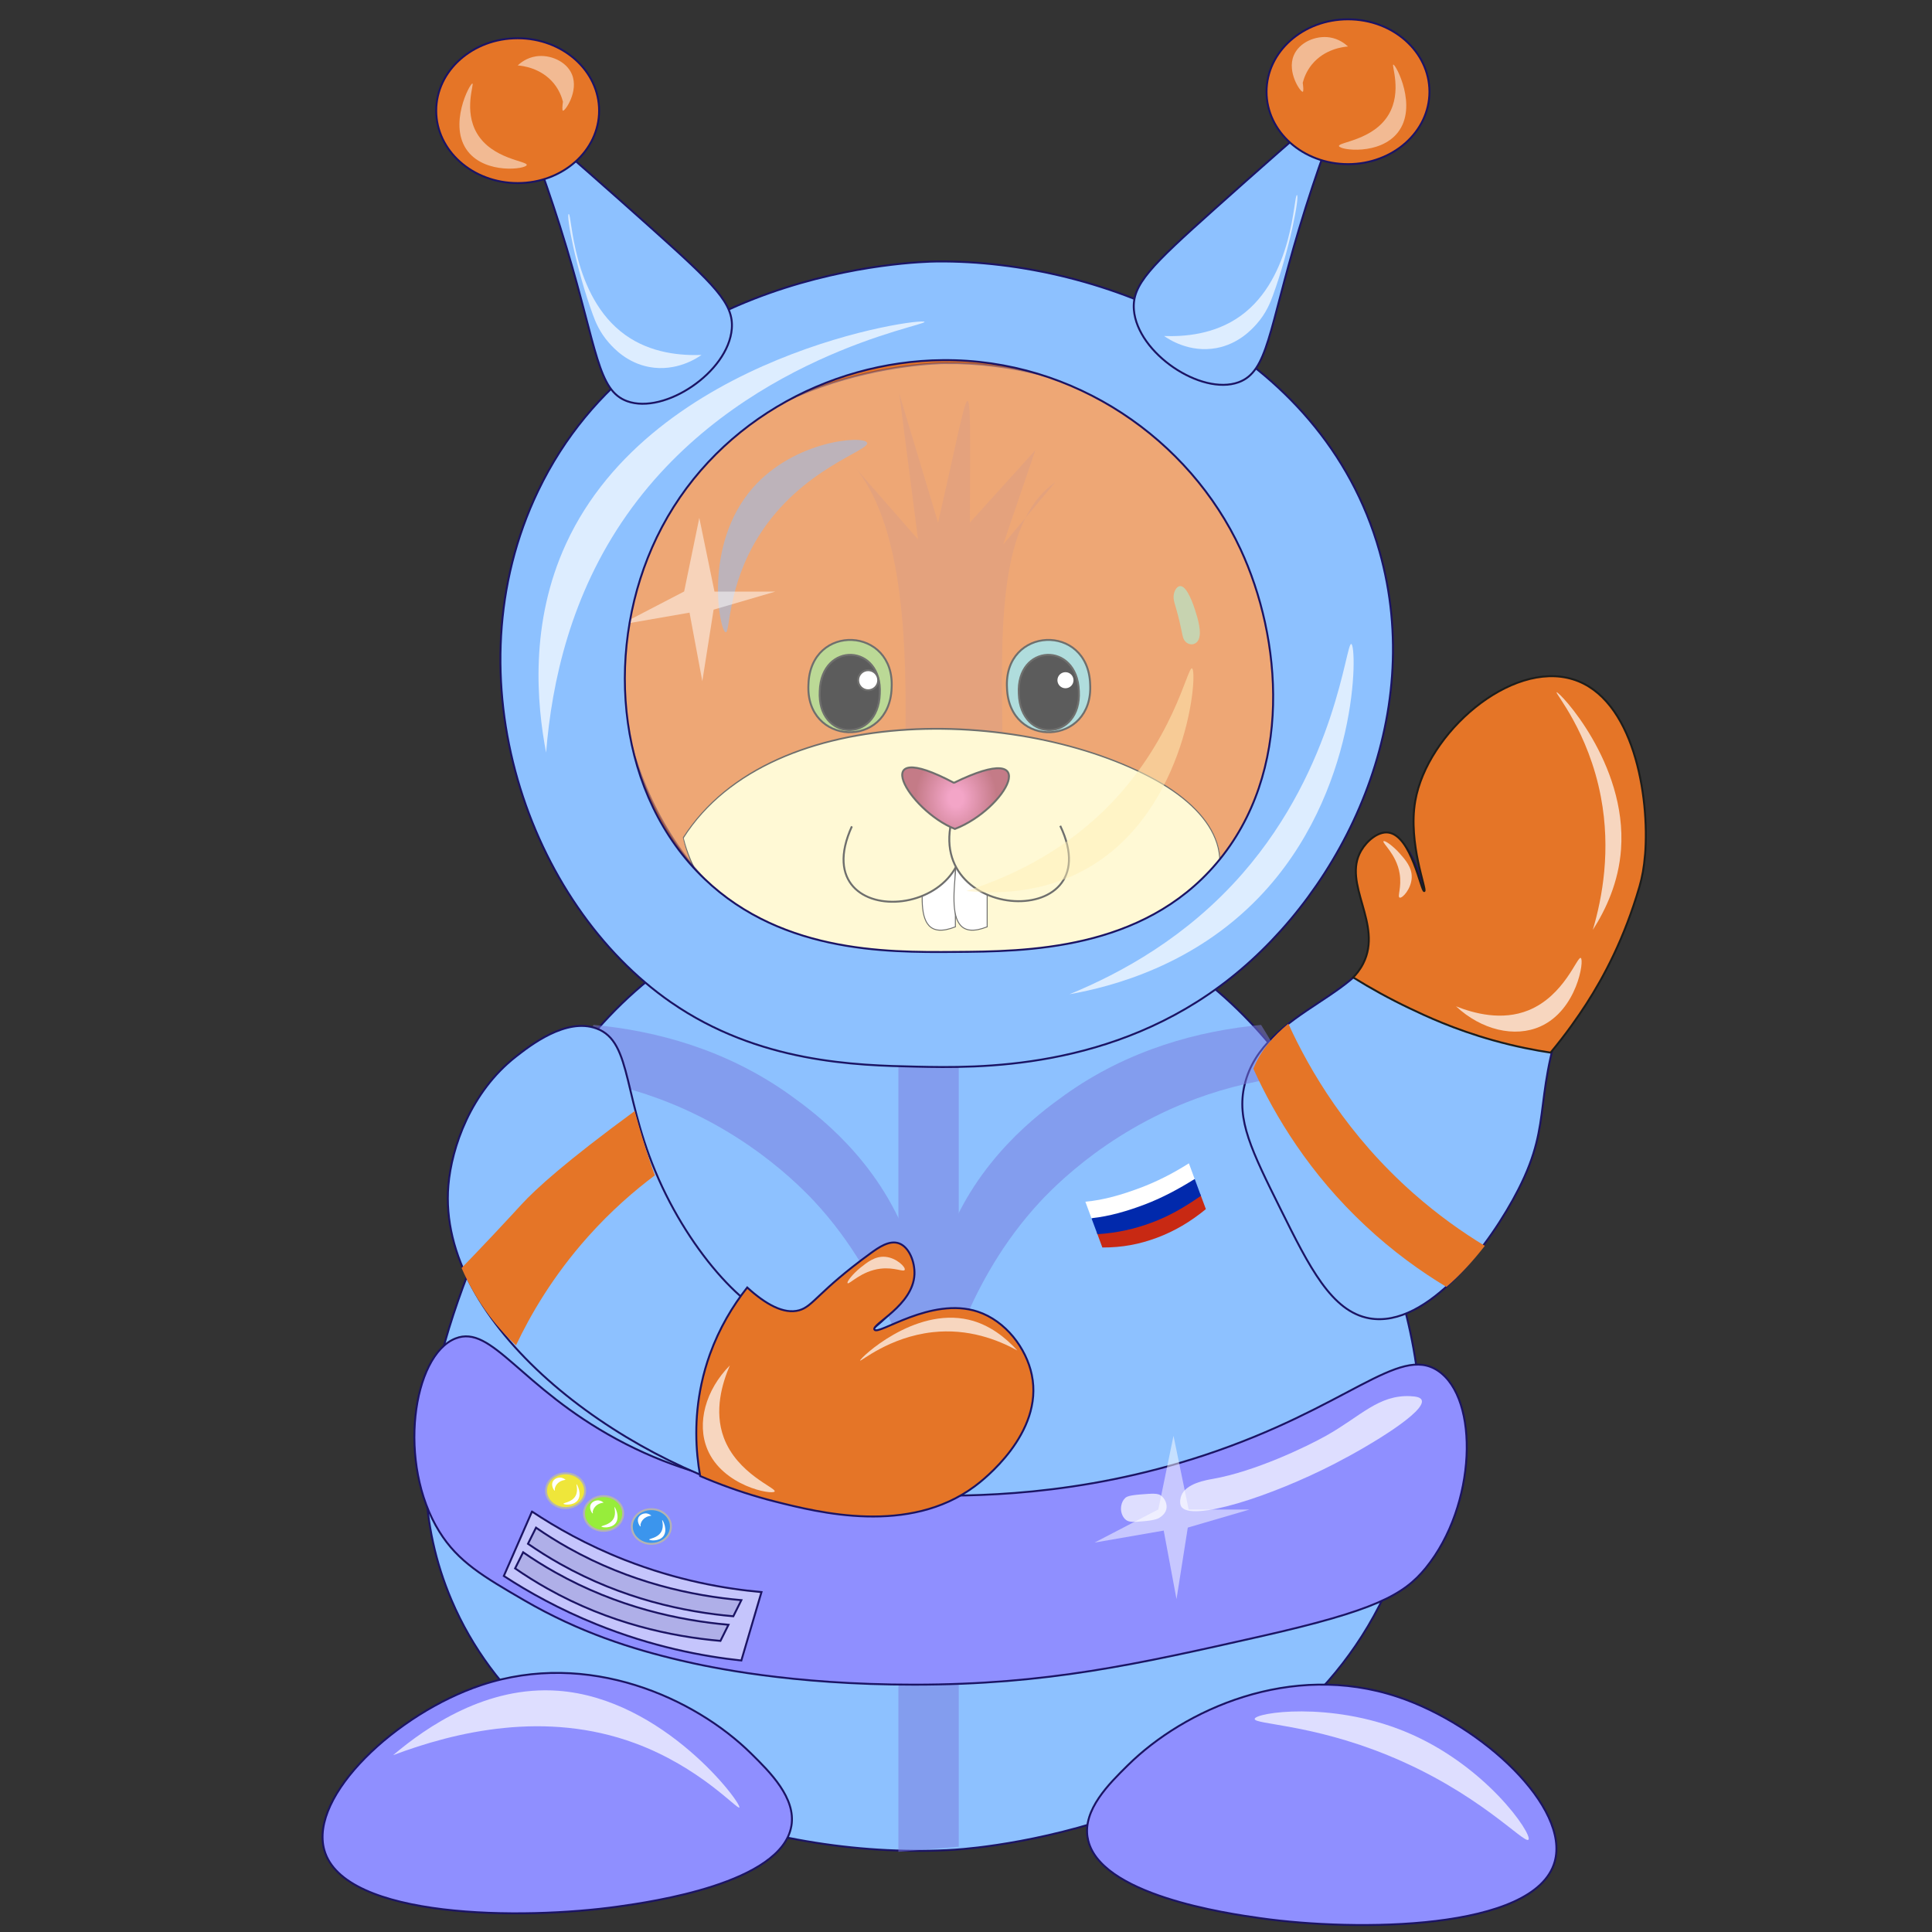 <?xml version="1.0" encoding="UTF-8"?>
<svg id="_Слой_1" data-name="Слой 1" xmlns="http://www.w3.org/2000/svg" xmlns:xlink="http://www.w3.org/1999/xlink" viewBox="0 0 500 500">
  <rect x="0" y="0" width="500" height="500" fill="#333333" stroke="none"/>
  <defs>
    <style>
      .cls-1 {
        fill: #95c35a;
      }

      .cls-1, .cls-2, .cls-3, .cls-4, .cls-5, .cls-6, .cls-7, .cls-8, .cls-9, .cls-10, .cls-11, .cls-12, .cls-13, .cls-14, .cls-15, .cls-16, .cls-17 {
        stroke-miterlimit: 10;
      }

      .cls-1, .cls-2, .cls-3, .cls-4, .cls-5, .cls-6, .cls-7, .cls-8, .cls-9, .cls-10, .cls-12, .cls-13, .cls-14, .cls-15, .cls-16, .cls-17 {
        stroke-width: .5px;
      }

      .cls-1, .cls-5, .cls-6, .cls-8, .cls-11, .cls-14, .cls-15, .cls-16 {
        stroke: #1d1d1b;
      }

      .cls-2 {
        fill: #efe63a;
      }

      .cls-2, .cls-9, .cls-10 {
        stroke: #b3b3b3;
      }

      .cls-18 {
        fill: #a1ffed;
      }

      .cls-18, .cls-19, .cls-20, .cls-21, .cls-22 {
        opacity: .5;
      }

      .cls-23, .cls-4, .cls-21, .cls-11, .cls-24, .cls-15 {
        fill: #fff;
      }

      .cls-19, .cls-12 {
        fill: #8dc1ff;
      }

      .cls-3 {
        fill: #c5c5fc;
      }

      .cls-3, .cls-4, .cls-7, .cls-12, .cls-13, .cls-17 {
        stroke: #1b1464;
      }

      .cls-4 {
        opacity: .36;
      }

      .cls-6, .cls-25, .cls-13 {
        fill: #e57527;
      }

      .cls-7 {
        fill: #8f8fff;
      }

      .cls-8 {
        fill: #83caca;
      }

      .cls-9 {
        fill: #97ed3b;
      }

      .cls-10 {
        fill: #3b95ed;
      }

      .cls-11 {
        stroke-width: .25px;
      }

      .cls-24 {
        opacity: .7;
      }

      .cls-26 {
        fill: #c82913;
      }

      .cls-27 {
        fill: #7a7add;
      }

      .cls-22 {
        fill: #fff1b8;
      }

      .cls-14, .cls-28 {
        fill: #fff6bd;
      }

      .cls-29 {
        fill: #0129ac;
      }

      .cls-16 {
        fill: url(#_Безымянный_градиент_47);
      }

      .cls-30 {
        fill: #d56e34;
      }

      .cls-17 {
        fill: #afafe8;
      }

      .cls-31 {
        fill: #1d1d1b;
      }
    </style>
    <radialGradient id="_Безымянный_градиент_47" data-name="Безымянный градиент 47" cx="231.29" cy="206.57" fx="231.29" fy="206.57" r="13.05" gradientTransform="translate(55.44 0) scale(.83 1)" gradientUnits="userSpaceOnUse">
      <stop offset=".17" stop-color="#ec72a8"/>
      <stop offset=".97" stop-color="#a33044"/>
    </radialGradient>
  </defs>
  <g>
    <g>
      <path class="cls-12" d="m237.71,228.65c-33.13.53-56,15.1-61.47,18.75-23.39,15.64-34.61,35.58-41.68,51.05-16.28,35.64-34.67,75.91-17.71,115.65,21.47,50.32,85.8,67.44,130.24,64.6,7.79-.5,85.75-7.09,112.53-68.77,22.54-51.91-8.04-104.05-16.67-118.78-6.16-10.51-17.85-29.92-41.68-44.8-27.6-17.25-54.59-17.86-63.56-17.71Z"/>
      <path class="cls-12" d="m322.1,280.75c-2.16,9.07,1.76,16.96,9.38,32.3,7.34,14.77,13.11,26.38,22.92,28.13,15.12,2.7,31.48-19.48,38.55-33.34,9.45-18.51,3.02-23.54,13.55-51.05,7.51-19.63,12.52-21.62,13.55-34.38,1.1-13.72-2.7-36.32-16.67-40.64-14.41-4.44-33.72,12.39-36.47,28.13-1.71,9.83,2.78,20.66,2.08,20.84-.74.19-2.94-12.87-8.34-13.55-2.5-.31-5,2.12-6.25,4.17-3.82,6.27,2.04,12.45,2.08,19.8.09,16.56-29.55,19.31-34.38,39.59Z"/>
      <g>
        <path class="cls-6" d="m323.84,235.43c-7.16-10.48,10.83-9.54,2.46-16.99,5.25-3.24,11.96-8.2,11.58-14.35-4.95-.2,6.86-26.35-2.89-25.36,7.45-2.74,11.74-15.15.87-15.56,4.04-5.97,7.36-17.3-5.47-14.02,4.12-4.89,2.63-14.76-5.77-11.4,4.95-3.12,7.57-16.86-1.47-9.07,10.99-7.46-5.52-22.49-13.29-16.99,5.83-8.2,1.28-15.5-9.93-9.61,7.71-11.54-19.3-20.55-24.68-8.55-.21-10.16-4.33-14.37-11.2-3.81.55-3.34-12.39-12.78-13.06-15.78,0,0,2.22,26.42-4.5,16.42-8.59-15.29-13.37-12.32-19.45-.64-12.91-13.5-5.75,4.32-26.02-2.41,3.59,8.59-30.63,7.96-19.78,24.38-8.08-5.41-23.98,9.42-13.3,16.99-9.04-7.75-6.42,5.92-1.47,9.07-8.4-3.36-9.9,6.52-5.77,11.4-12.83-3.27-9.51,8.05-5.47,14.02-10.87.41-6.58,12.82.87,15.56-9.75-1.04,2.04,25.22-2.9,25.36-.38,6.15,6.33,11.11,11.58,14.35-8.52,7.56,9.61,6.16,2.46,16.99"/>
        <path class="cls-30" d="m235.24,223.5c-4.24-13.92,6.3-76.98-13.63-102.16,0,0,15.97,18.25,15.97,18.25l-4.88-37.82,10.07,33.47c8.94-38.79,8.4-45.03,8.23,0,0,0,16.96-18.76,16.96-18.76l-8.33,24.41,13.47-16.08c-31.32,21.47,7.51,125.07-37.86,98.69Z"/>
        <g>
          <path class="cls-28" d="m252.42,263.17c162.13-44.46-33.22-113.84-75.59-46.35,3.86,20.24,37.73,48.81,75.59,46.35Z"/>
          <path class="cls-31" d="m252.42,263.17c9.64-2.67,19.2-5.71,28.46-9.51,9.2-3.81,18.36-8.25,25.93-14.82,14.99-13.2,9.28-26.64-6.17-35.89-33.18-19.5-100.71-22.2-123.69,13.94,3.71,15.03,17.02,26.92,30.15,34.84,13.61,8,29.48,12.42,45.31,11.44h0Zm0,0c-15.83,1.03-31.74-3.35-45.38-11.31-12.75-7.6-27.08-20.07-30.32-35.11,23.21-36.52,90.57-33.86,124.09-14.06,15.5,9.33,21.32,22.99,6.12,36.29-7.61,6.56-16.79,10.97-26.02,14.77-9.27,3.78-18.84,6.79-28.49,9.43h0Z"/>
        </g>
        <g>
          <path class="cls-1" d="m230.75,178.04c-.52,15.92-22.43,14.94-21.52-.97.52-15.92,22.43-14.93,21.52.97Z"/>
          <path class="cls-5" d="m227.69,179.55c-.44,12.97-16.26,12.26-15.54-.7.44-12.96,16.26-12.26,15.54.7Z"/>
        </g>
        <g>
          <path class="cls-11" d="m247.25,239.86c-13.67,5.42-6.48-15.88-8.23-21.95,0,0,8.23,0,8.23,0v21.95Z"/>
          <path class="cls-11" d="m255.48,239.86c-13.67,5.42-6.48-15.88-8.23-21.95,0,0,8.23,0,8.23,0v21.95Z"/>
        </g>
        <g>
          <path class="cls-14" d="m247.43,208.14c12.1,30.26-40.18,34.69-26.96,5.72"/>
          <path class="cls-14" d="m274.39,213.72c13.56,28.32-38.78,25.06-26.96-4.92"/>
        </g>
        <g>
          <g>
            <path class="cls-8" d="m260.61,178.04c.52,15.92,22.43,14.94,21.52-.97-.52-15.92-22.43-14.93-21.52.97Z"/>
            <path class="cls-5" d="m263.67,179.55c.44,12.97,16.26,12.26,15.54-.7-.44-12.96-16.26-12.26-15.54.7Z"/>
          </g>
          <circle class="cls-23" cx="275.74" cy="176.04" r="2.08"/>
        </g>
        <path class="cls-16" d="m246.85,202.61c23.75-11.65,13.59,6.81.28,11.92-12.14-4.82-23.28-24.18-.2-11.91"/>
        <circle class="cls-15" cx="224.68" cy="176.04" r="2.6"/>
      </g>
      <path class="cls-7" d="m281.47,475.59c-1.23-7.26,5.53-13.93,10.42-18.75,14.56-14.37,42.13-26.94,69.81-17.71,22.03,7.34,44.63,28.66,40.64,42.72-5.08,17.85-51.39,18.08-76.06,14.59-8.44-1.19-42.29-5.98-44.8-20.84Z"/>
      <path class="cls-7" d="m204.81,472.56c1.23-7.26-5.53-13.93-10.42-18.75-14.56-14.37-42.13-26.94-69.81-17.71-22.03,7.34-44.63,28.66-40.64,42.72,5.08,17.85,51.39,18.08,76.06,14.59,8.44-1.19,42.29-5.98,44.8-20.84Z"/>
      <g class="cls-20">
        <g>
          <path class="cls-27" d="m334.08,278.56c-7.72.85-16.04,2.63-24.65,5.82-24.36,9.02-38.65,24.72-42.08,28.65-18.71,21.41-21.55,43.86-25.07,42.98-3.07-.76-3.47-18.47,2.69-34.92,7.89-21.1,23.84-32.86,30.44-37.61,16.65-11.95,35-16.74,50.96-18.23,1.22,1.94,2.27,3.72,3.17,5.26,1.15,1.95,2.74,4.67,4.55,8.04Z"/>
          <path class="cls-27" d="m145.91,278.55c7.72.85,16.04,2.63,24.65,5.82,24.36,9.02,38.65,24.72,42.08,28.65,18.71,21.41,21.55,43.86,25.07,42.98,3.07-.76,3.47-18.47-2.69-34.92-7.89-21.1-23.84-32.86-30.44-37.61-16.65-11.95-35-16.74-50.96-18.23-1.22,1.94-2.27,3.72-3.17,5.26-1.15,1.95-2.74,4.67-4.55,8.04Z"/>
        </g>
        <path class="cls-27" d="m232.5,479.24v-207.86h15.63v206.55c-5.21.44-10.42.88-15.63,1.32Z"/>
      </g>
      <path class="cls-7" d="m236.66,387.03c-27.23-.41-51.61-.78-77.1-14.59-24.96-13.52-32.24-29.78-41.68-26.05-11.08,4.38-15.15,32.35-4.17,50.01,4.85,7.81,11.43,11.63,21.88,17.71,14.37,8.36,27.97,12.67,40.64,15.63,7.38,1.73,28.42,6.27,60.43,6.25,34.33-.02,57.56-5.27,89.61-12.5,29.66-6.7,37.03-10.73,42.72-17.71,13.15-16.14,13.94-43.88,3.13-51.05-10.18-6.75-23.25,9.59-60.43,21.88-32.76,10.83-60.45,10.64-75.02,10.42Z"/>
      <path class="cls-24" d="m305.68,387.17c-.05.15-.57,1.69.01,2.69,2.43,4.11,23.18-2.52,39.79-11.09,9.56-4.93,23.64-13.53,22.45-16.44-.28-.68-1.34-.93-2.85-1-8.33-.43-12.98,5.26-21.87,10.23-5.31,2.98-18.47,9.24-29.24,11.16-1.75.31-7.15,1.17-8.29,4.45Z"/>
      <path class="cls-24" d="m301.84,390.62c.33-1.35-.38-2.83-1.39-3.58-.82-.62-2.29-.52-5.2-.29-3.13.25-3.7.59-4.1.98-1.13,1.11-1.05,2.75-1.04,2.95.02.3.15,1.76,1.27,2.66.84.67,2.15.57,4.73.34,2.96-.26,3.73-.72,4.1-.98.44-.31,1.34-.94,1.62-2.08Z"/>
      <g>
        <ellipse class="cls-2" cx="146.38" cy="385.79" rx="5.06" ry="4.49"/>
        <path class="cls-23" d="m145.82,389.16c.06.26,2.53.59,3.65-.84,1.26-1.61-.13-4.24-.28-4.21-.12.02.55,1.67-.28,3.09-.95,1.61-3.15,1.72-3.09,1.97Z"/>
        <path class="cls-23" d="m145.26,382.42c-.87-.14-1.91.3-2.25,1.12-.43,1.04.43,2.28.56,2.25.06-.02.03-.3,0-.56.08-.29.23-.71.56-1.12.8-.98,1.98-1.1,2.25-1.12-.17-.16-.56-.47-1.12-.56Z"/>
      </g>
      <g>
        <ellipse class="cls-9" cx="156.21" cy="391.69" rx="5.06" ry="4.49"/>
        <path class="cls-23" d="m155.65,395.06c.06.26,2.53.59,3.65-.84,1.26-1.61-.13-4.24-.28-4.21-.12.02.55,1.67-.28,3.09-.95,1.61-3.15,1.72-3.09,1.97Z"/>
        <path class="cls-23" d="m155.09,388.32c-.87-.14-1.91.3-2.25,1.12-.43,1.04.43,2.28.56,2.25.06-.02.03-.3,0-.56.08-.29.23-.71.56-1.12.8-.98,1.98-1.1,2.25-1.12-.17-.16-.56-.47-1.12-.56Z"/>
      </g>
      <g>
        <ellipse class="cls-10" cx="168.57" cy="395.06" rx="5.06" ry="4.49"/>
        <path class="cls-23" d="m168.01,398.43c.06.26,2.53.59,3.65-.84,1.26-1.61-.13-4.24-.28-4.21-.12.02.55,1.67-.28,3.09-.95,1.61-3.15,1.72-3.09,1.97Z"/>
        <path class="cls-23" d="m167.45,391.69c-.87-.14-1.91.3-2.25,1.12-.43,1.04.43,2.28.56,2.25.06-.02.03-.3,0-.56.08-.29.23-.71.56-1.12.8-.98,1.98-1.1,2.25-1.12-.17-.16-.56-.47-1.12-.56Z"/>
      </g>
      <path class="cls-3" d="m137.68,391.19c6.22,4.13,14.21,8.67,23.96,12.5,13.75,5.4,26.16,7.51,35.43,8.34-1.74,5.9-3.47,11.81-5.21,17.71-9.98-1.07-23.09-3.55-37.51-9.38-9.58-3.87-17.57-8.33-23.96-12.5,2.43-5.56,4.86-11.11,7.29-16.67Z"/>
      <path class="cls-17" d="m138.72,395.36c2.58,1.79,5.36,3.54,8.34,5.21,16.19,9.09,32.22,12.44,44.8,13.55-.69,1.39-1.39,2.78-2.08,4.17-12.58-1.11-28.62-4.45-44.8-13.55-2.98-1.67-5.75-3.42-8.34-5.21.69-1.39,1.39-2.78,2.08-4.17Z"/>
      <path class="cls-17" d="m135.39,401.73c2.58,1.79,5.36,3.54,8.34,5.21,16.19,9.09,32.22,12.44,44.8,13.55-.69,1.39-1.39,2.78-2.08,4.17-12.58-1.11-28.62-4.45-44.8-13.55-2.98-1.67-5.75-3.42-8.34-5.21.69-1.39,1.39-2.78,2.08-4.17Z"/>
      <g>
        <g>
          <path class="cls-4" d="m244.79,93.95c-3.96.04-56.48,1.44-77.08,44.38-17.28,36.02-1.81,79.82,25.69,98.88,15.54,10.76,32.35,11.65,47.49,12.46,17.82.95,44.18,2.35,65.57-14.75,23.63-18.89,33.79-54.43,23.96-84.9-12.51-38.78-53.19-56.38-85.64-56.06Z"/>
          <path class="cls-19" d="m224.4,114.58c-.85-1.95-18.74-.69-29.58,11.68-12.95,14.78-8.6,37.17-7.01,37.37,1.17.15.39-11.88,8.56-24.91,10.99-17.52,28.91-22.11,28.03-24.14Z"/>
          <path class="cls-22" d="m250.1,230.58c6.57.69,19.57,1.06,31.92-6.23,25.47-15.03,28.06-50.78,26.47-51.38-1.21-.46-4.83,19.18-22.58,36.59-11.88,11.65-25.37,17.68-35.81,21.02Z"/>
          <path class="cls-21" d="m177.05,153.11l3.93-19.08,3.93,19.08h15.73l-15.96,4.67-2.92,18.51c-1.1-5.91-2.2-11.82-3.31-17.74-5.97,1.04-11.94,2.08-17.91,3.11,5.5-2.86,11-5.71,16.49-8.57Z"/>
        </g>
        <path class="cls-18" d="m303.78,153.81c-.28,1.52.39,2.48,1.44,6.87.85,3.55.77,4.42,1.47,5.25,1.01,1.19,2.62,1.06,3.36-.13,1.18-1.91-.17-6.07-.75-7.87-.38-1.18-1.94-5.98-3.69-6.24-.89-.13-1.61.94-1.83,2.13Z"/>
      </g>
      <path class="cls-12" d="m357.01,142.69c-14.9-52.69-71.88-75.45-114.61-75.02-5.29.05-75.58,1.93-103.15,59.39-23.13,48.2-2.43,106.83,34.38,132.32,22.77,15.77,48.04,16.33,63.56,16.67,15.46.34,50.95,1.13,81.27-22.92,29.3-23.23,50.76-67.29,38.55-110.44Zm-42.2,80.75c-19.21,22.6-49.28,22.8-67.73,22.92-17.9.13-46.49.31-66.68-20.84-21.44-22.45-23.76-58.85-10.42-86.48,14.08-29.17,44.14-45.57,73.98-45.84,34.15-.31,63.88,20.54,77.1,48.97,10.6,22.79,13.9,57.57-6.25,81.27Z"/>
      <path class="cls-6" d="m425.73,221.28c-.26,3.19-.74,5.78-1.42,8.13-3.95,13.54-9.26,23.4-13.74,30.36-2.14,3.32-5.19,7.73-9.28,12.65-3.79-.57-8.96-1.53-14.97-3.22-10.05-2.83-17.32-6.25-21.49-8.24-5.31-2.53-10.2-5.24-14.63-8,.68-.7,1.73-1.9,2.59-3.59,5.2-10.24-5.55-20.63-.52-29.24,1.48-2.54,4.38-4.99,7-4.67,6.03.75,8.49,15.37,9.33,15.16.78-.2-4.25-12.33-2.33-23.33,3.07-17.62,24.69-36.46,40.81-31.48,15.64,4.82,19.89,30.12,18.66,45.47Z"/>
      <path class="cls-25" d="m384.27,322.42c-3.02,3.89-6.39,7.6-9.94,10.63-6.64-4-13.85-9.16-20.97-15.83-14.34-13.39-23.33-28.14-28.99-40.62,1.88-4.76,5.2-8.47,9.05-11.67,5.54,12.15,15.35,28.89,32.44,43.96,6.27,5.53,12.54,9.97,18.41,13.53Z"/>
      <g>
        <g>
          <path class="cls-12" d="m154.35,266.16c-7.85-2.87-17.18,4.43-20.84,7.29-11.7,9.15-16.63,23.48-17.47,33.31-3.07,36.05,43.86,71.08,83.62,81.11,10.63,2.68,32.42,8.17,48.38-3.7,1.82-1.35,16.71-12.77,13.76-26.9-1.35-6.46-6.33-13.06-13.08-15.29-11.3-3.73-24.11,5.92-24.98,4.33-.72-1.32,9.34-5.8,9.68-13.33.14-3-1.26-6.63-3.74-7.52-2.33-.84-4.93.99-6.88,2.41-12.71,9.25-13.82,12.81-17.25,13.77-8.09,2.26-24.34-13.59-34.14-34.41-10.61-22.55-7.42-37.55-17.06-41.07Z"/>
          <path class="cls-25" d="m169.46,304.19c-5.28,3.95-11.3,9.15-17.29,15.86-9.09,10.18-14.92,20.28-18.63,28.12-2.14-1.99-4.49-4.48-6.79-7.51-3.45-4.54-5.75-8.93-7.29-12.5,1.75-1.81,4.6-4.76,8.08-8.46,4.03-4.28,6.87-7.39,7.38-7.95,3.76-4.09,11.54-11.16,29.35-24.22.63,2.37,1.32,4.8,2.08,7.29,1,3.27,2.05,6.4,3.13,9.38Z"/>
        </g>
        <path class="cls-13" d="m267.03,355.83c3.15,15.13-12.78,27.35-14.73,28.79-17.08,12.72-40.4,6.84-51.78,3.96-5.13-1.3-10.39-2.99-15.66-5.07-1.22-.48-2.44-.99-3.66-1.51-1.18-6.62-1.6-14.81.34-23.85.57-2.68,1.31-5.23,2.18-7.65,2.44-6.77,5.89-12.52,9.66-17.3,4.75,4.34,9.49,7,13.44,5.9,3.67-1.03,4.86-4.84,18.47-14.74,2.09-1.52,4.87-3.48,7.37-2.58,2.65.96,4.14,4.85,4,8.05-.37,8.06-11.14,12.86-10.36,14.26.93,1.7,14.63-8.62,26.73-4.64,7.23,2.39,12.57,9.46,14,16.36Z"/>
      </g>
      <path class="cls-24" d="m412.23,240.64c3.35-5.23,6.67-12.28,7.29-20.84,1.62-22.3-16.09-40.97-16.67-40.64-.42.24,8.26,10.2,11.46,27.09,2.62,13.82.39,25.99-2.08,34.38Z"/>
      <path class="cls-24" d="m376.8,260.43c4.67,1.85,11.89,3.81,18.75,1.04,9.29-3.75,12.64-14.04,13.55-13.55.97.53-.95,13.45-10.42,17.71-6.66,3-15.31.92-21.88-5.21Z"/>
      <path class="cls-24" d="m362.22,232.3c.7.27,3.03-2.28,3.13-5.21.09-2.63-1.66-4.6-3.13-6.25-1.67-1.88-3.84-3.44-4.17-3.13-.44.42,3.33,3.31,4.17,8.34.59,3.56-.64,6.01,0,6.25Z"/>
      <path class="cls-24" d="m263.29,349.5c-2.99-3.28-7.17-6.69-12.61-7.96-14.19-3.3-28.23,10.05-28.08,10.57.11.37,7.51-6.09,18.76-7.34,9.21-1.02,16.8,1.92,21.93,4.73Z"/>
      <path class="cls-24" d="m188.89,353.35c-1.98,4.61-4.15,11.77-1.57,18.72,3.49,9.39,13.67,13.03,13.16,13.92-.55.96-13.42-1.33-17.41-10.91-2.81-6.74-.49-15.33,5.82-21.72Z"/>
      <path class="cls-24" d="m234.14,328.64c.3-.68-2.13-3.14-5.05-3.38-2.62-.22-4.67,1.43-6.4,2.81-1.96,1.58-3.62,3.66-3.33,4.01.39.46,3.47-3.16,8.53-3.75,3.58-.42,5.97.94,6.24.31Z"/>
      <path class="cls-24" d="m276.78,257.31c11.1-1.97,32.07-7.48,48.97-25.01,26.12-27.08,25.5-65.23,23.96-65.64-1.43-.38-3.87,31.59-28.13,59.39-14.36,16.46-31.4,25.76-44.8,31.26Z"/>
      <path class="cls-24" d="m141.33,194.79c-2.39-12.58-4.35-33.49,5.21-54.18,22.64-48.99,92.23-58.53,92.73-57.31.42,1.03-48.36,9.03-77.1,50.01-14.43,20.57-19.36,43.09-20.84,61.47Z"/>
      <path class="cls-24" d="m395.56,476.11c1.15-1.31-11.09-19.56-32.3-28.13-19.08-7.71-38.39-4.77-38.55-3.13-.14,1.44,14.54,1.29,34.38,9.38,23.56,9.6,35.41,23.08,36.47,21.88Z"/>
      <path class="cls-24" d="m191.34,467.78c-.5.62-10.23-10.47-27.09-16.67-23.1-8.5-46.37-2.96-62.52,3.13,8.81-7.46,24.26-18.03,42.72-16.67,27.38,2.02,47.64,29.28,46.89,30.22Z"/>
      <path class="cls-12" d="m293.45,80.18c-.52-6.52,4.35-11.29,20.84-26.05,10.63-9.52,22.1-19.62,34.38-30.22-3.18,7.77-7.88,20.01-12.5,35.43-7.89,26.3-8.04,36.83-15.63,39.59-9.67,3.52-26.19-7.5-27.09-18.75Z"/>
      <ellipse class="cls-13" cx="348.86" cy="23.74" rx="21.08" ry="18.74"/>
      <path class="cls-21" d="m346.52,37.8c.24,1.07,10.55,2.45,15.23-3.51,5.26-6.71-.53-17.67-1.17-17.57-.5.08,2.29,6.98-1.17,12.88-3.95,6.73-13.12,7.17-12.88,8.2Z"/>
      <path class="cls-21" d="m344.18,9.69c-3.64-.58-7.96,1.25-9.37,4.69-1.79,4.35,1.79,9.52,2.34,9.37.25-.07.14-1.26,0-2.34.32-1.22.96-2.98,2.34-4.69,3.32-4.1,8.26-4.6,9.37-4.69-.73-.68-2.34-1.97-4.69-2.34Z"/>
      <path class="cls-24" d="m301.26,86.95c1.11.79,6.53,4.43,13.55,3.13,5.73-1.07,9.15-4.82,10.42-6.25,2.47-2.79,3.54-5.57,4.17-7.29,4.37-11.95,6.99-25.9,6.25-26.05-.9-.18-.74,21.3-14.59,31.26-6.78,4.88-14.7,5.39-19.8,5.21Z"/>
      <path class="cls-12" d="m189.39,85.08c.52-6.52-4.35-11.29-20.84-26.05-10.63-9.52-22.1-19.62-34.38-30.22,3.18,7.77,7.88,20.01,12.5,35.43,7.89,26.3,8.04,36.83,15.63,39.59,9.67,3.52,26.19-7.5,27.09-18.75Z"/>
      <ellipse class="cls-13" cx="133.97" cy="28.64" rx="21.08" ry="18.74"/>
      <path class="cls-21" d="m136.32,42.7c-.24,1.07-10.55,2.45-15.23-3.51-5.26-6.71.53-17.67,1.17-17.57.5.08-2.29,6.98,1.17,12.88,3.95,6.73,13.12,7.17,12.88,8.2Z"/>
      <path class="cls-21" d="m138.66,14.59c3.64-.58,7.96,1.25,9.37,4.69,1.79,4.35-1.79,9.52-2.34,9.37-.25-.07-.14-1.26,0-2.34-.32-1.22-.96-2.98-2.34-4.69-3.32-4.1-8.26-4.6-9.37-4.69.73-.68,2.34-1.97,4.69-2.34Z"/>
      <path class="cls-24" d="m181.57,91.85c-1.11.79-6.53,4.43-13.55,3.13-5.73-1.07-9.15-4.82-10.42-6.25-2.47-2.79-3.54-5.57-4.17-7.29-4.37-11.95-6.99-25.9-6.25-26.05.9-.18.74,21.3,14.59,31.26,6.78,4.88,14.7,5.39,19.8,5.21Z"/>
    </g>
    <path class="cls-21" d="m299.77,390.67l3.93-19.08,3.93,19.08h15.73l-15.96,4.67-2.92,18.51c-1.1-5.91-2.2-11.82-3.31-17.74-5.97,1.04-11.94,2.08-17.91,3.11,5.5-2.86,11-5.71,16.49-8.57Z"/>
  </g>
  <g>
    <path class="cls-26" d="m310.63,309.02l1.45,3.9c-3.97,3.27-8.15,5.73-12.67,7.41s-8.93,2.54-14.12,2.52c-.78-2.1-1.55-4.19-1.45-3.9l26.79-9.93Z"/>
    <path class="cls-29" d="m309.18,305.1l1.62,4.38c-4.52,3.12-8.27,5.27-12.76,6.94-4.44,1.64-8.81,2.65-14.03,2.99l-1.52-4.09,26.69-10.22Z"/>
    <path class="cls-23" d="m307.68,301.06l1.5,4.06c-4.08,2.55-8.36,4.86-12.82,6.56-4.45,1.69-9.21,3.11-13.89,3.59l-1.58-4.27c4.87-.43,9.52-1.85,14-3.51,4.45-1.65,8.72-3.84,12.79-6.42Z"/>
  </g>
</svg>
